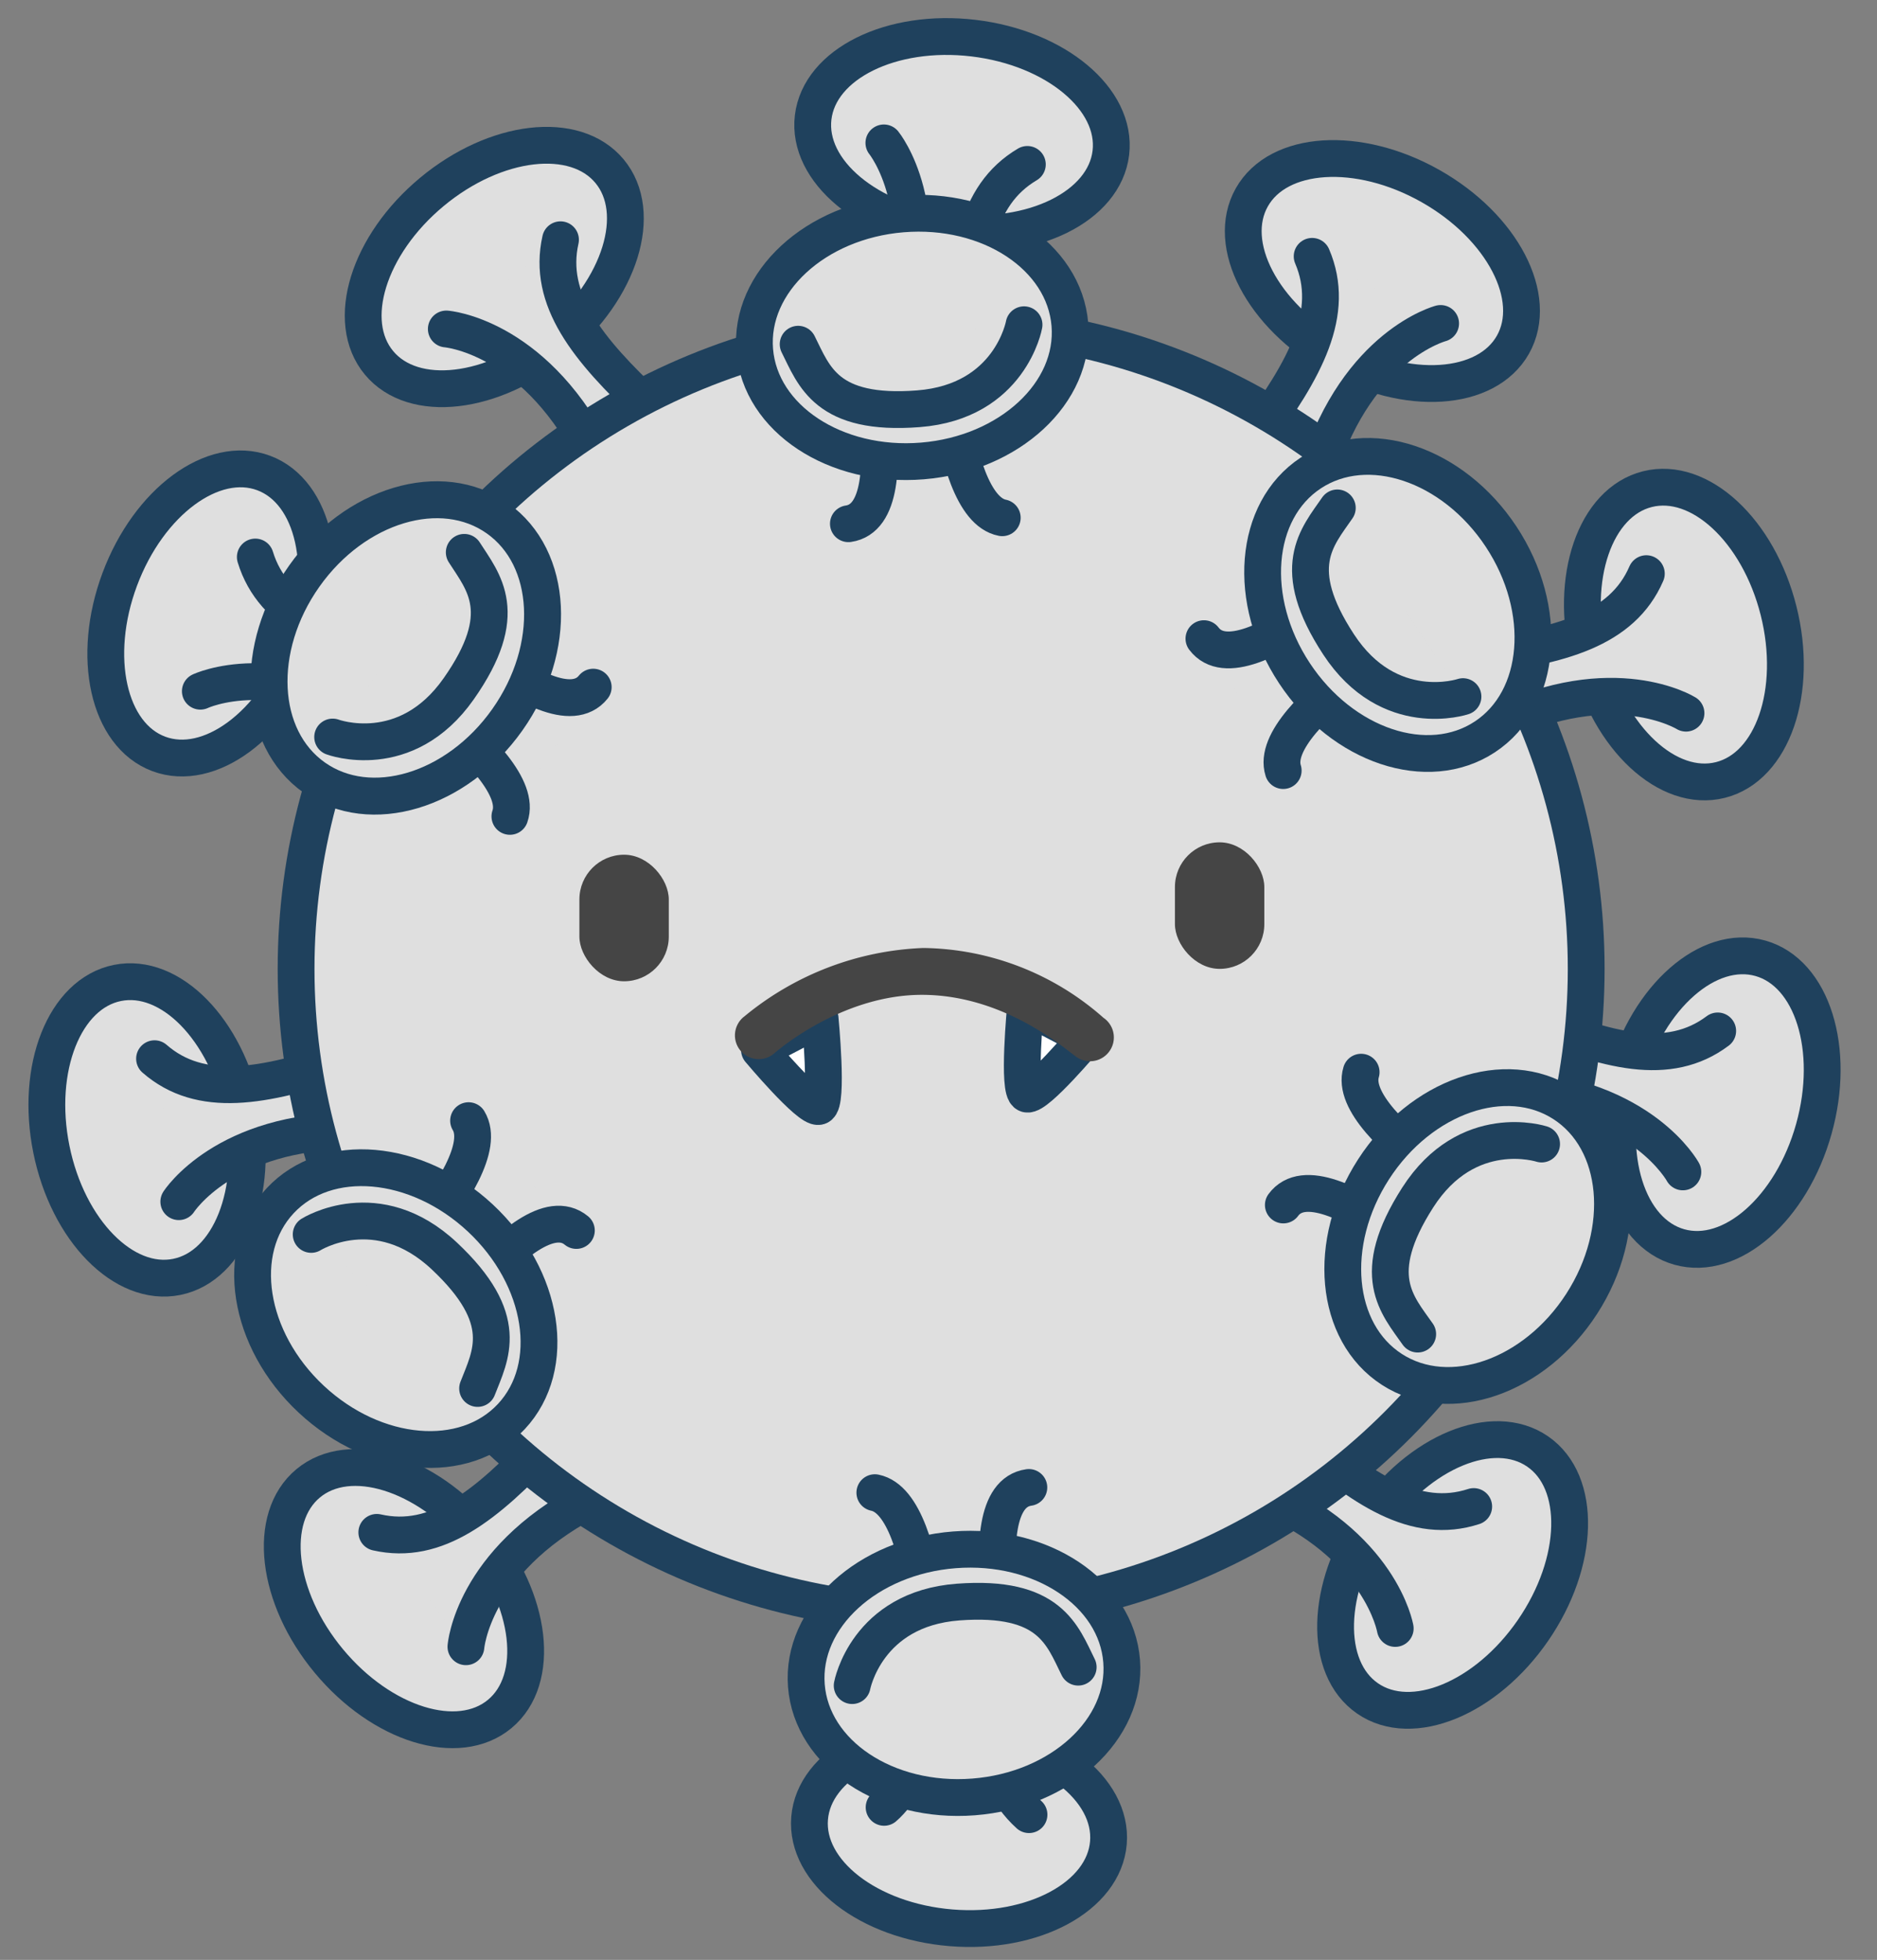<svg xmlns="http://www.w3.org/2000/svg" width="153.008" height="159.731" viewBox="0 0 153.008 159.731">
  <rect x="0" y="0" width="153.008" height="159.731" fill="#808080" stroke="none"/>
  <g id="Group_109" data-name="Group 109" transform="translate(-710.219 -3882.611)">
    <g id="egFDSnEm7BK4" transform="translate(775.565 3884.276)">
      <ellipse id="egFDSnEm7BK5" cx="7.959" cy="12.22" rx="7.959" ry="12.22" transform="matrix(0.118, -0.993, 0.993, 0.118, 0, 15.808)" fill="#dfdfdf" stroke="#1f415d" stroke-linecap="round" stroke-linejoin="round" stroke-width="3"/>
      <path id="egFDSnEm7BK6" d="M349.4,130.19s4.385,5.379,1.008,15.432-.959,10.858,1.521,11.336c3.264.628,4.292-3.331,4.243-10.314s.637-12.165,4.924-14.7" transform="translate(-342.695 -120.209)" fill="#dfdfdf" stroke="#1f415d" stroke-linecap="round" stroke-linejoin="round" stroke-width="3"/>
    </g>
    <g id="egFDSnEm7BK7" transform="translate(736.028 3890.433)">
      <ellipse id="egFDSnEm7BK8" cx="12.22" cy="7.959" rx="12.22" ry="7.959" transform="matrix(0.769, -0.639, 0.639, 0.769, 0, 15.627)" fill="#dfdfdf" stroke="#1f415d" stroke-linecap="round" stroke-linejoin="round" stroke-width="3"/>
      <path id="egFDSnEm7BK9" d="M220.86,163.72s6.919.521,11.875,9.891,7.215,8.171,9.268,6.7c2.705-1.935.542-5.407-4.559-10.178s-8.368-8.831-7.276-13.685" transform="translate(-210.287 -144.73)" fill="#dfdfdf" stroke="#1f415d" stroke-linecap="round" stroke-linejoin="round" stroke-width="3"/>
    </g>
    <g id="egFDSnEm7BK10" transform="translate(715.705 3918.376)">
      <ellipse id="egFDSnEm7BK11" cx="12.22" cy="7.959" rx="12.22" ry="7.959" transform="translate(0 22.893) rotate(-69.51)" fill="#dfdfdf" stroke="#1f415d" stroke-linecap="round" stroke-linejoin="round" stroke-width="3"/>
      <path id="egFDSnEm7BK12" d="M152.63,266.657s6.265-2.98,15.229,2.688,10.32,3.51,11.374,1.216c1.384-3.021-2.216-4.961-9.013-6.572s-11.655-3.508-13.109-8.269" transform="translate(-141.785 -246.088)" fill="#dfdfdf" stroke="#1f415d" stroke-linecap="round" stroke-linejoin="round" stroke-width="3"/>
    </g>
    <g id="egFDSnEm7BK13" transform="translate(711.986 3961.145)">
      <ellipse id="egFDSnEm7BK14" cx="7.959" cy="12.22" rx="7.959" ry="12.22" transform="translate(0 3.155) rotate(-11.43)" fill="#dfdfdf" stroke="#1f415d" stroke-linecap="round" stroke-linejoin="round" stroke-width="3"/>
      <path id="egFDSnEm7BK15" d="M135.718,404.658s3.742-5.842,14.348-5.772,10.615-2.474,10.3-4.979c-.42-3.3-4.5-3.041-11.125-.814s-11.748,3.186-15.5-.087" transform="translate(-122.91 -385.255)" fill="#dfdfdf" stroke="#1f415d" stroke-linecap="round" stroke-linejoin="round" stroke-width="3"/>
    </g>
    <g id="egFDSnEm7BK16" transform="translate(729.219 3994.502)">
      <ellipse id="egFDSnEm7BK17" cx="7.959" cy="12.22" rx="7.959" ry="12.22" transform="matrix(0.769, -0.639, 0.639, 0.769, 0, 14.087)" fill="#dfdfdf" stroke="#1f415d" stroke-linecap="round" stroke-linejoin="round" stroke-width="3"/>
      <path id="egFDSnEm7BK18" d="M201.564,513.618s.527-6.919,9.9-11.875,8.173-7.212,6.705-9.268c-1.943-2.711-5.419-.547-10.181,4.55s-8.834,8.373-13.688,7.27" transform="translate(-182.583 -491.298)" fill="#dfdfdf" stroke="#1f415d" stroke-linecap="round" stroke-linejoin="round" stroke-width="3"/>
    </g>
    <g id="egFDSnEm7BK19" transform="translate(808.243 3891.765)">
      <ellipse id="egFDSnEm7BK20" cx="7.959" cy="12.22" rx="7.959" ry="12.22" transform="translate(0.11 13.865) rotate(-60.58)" fill="#dfdfdf" stroke="#1f415d" stroke-linecap="round" stroke-linejoin="round" stroke-width="3"/>
      <path id="egFDSnEm7BK21" d="M462.1,165.581s-6.711,1.755-9.92,11.875-5.633,9.332-7.916,8.255c-3.006-1.416-1.5-5.213,2.662-10.829s6.662-10.189,4.7-14.771" transform="translate(-442.688 -148.373)" fill="#dfdfdf" stroke="#1f415d" stroke-linecap="round" stroke-linejoin="round" stroke-width="3"/>
    </g>
    <g id="egFDSnEm7BK22" transform="translate(820.614 3920.539)">
      <ellipse id="egFDSnEm7BK23" cx="7.959" cy="12.22" rx="7.959" ry="12.22" transform="translate(16.176 3.875) rotate(-14.09)" fill="#dfdfdf" stroke="#1f415d" stroke-linecap="round" stroke-linejoin="round" stroke-width="3"/>
      <path id="egFDSnEm7BK24" d="M520.444,271.771s-5.894-3.667-15.435.967-10.647,2.337-11.438-.061c-1.043-3.157,2.754-4.683,9.688-5.526s11.976-2.181,13.952-6.751" transform="translate(-493.401 -251.575)" fill="#dfdfdf" stroke="#1f415d" stroke-linecap="round" stroke-linejoin="round" stroke-width="3"/>
    </g>
    <g id="egFDSnEm7BK25" transform="translate(823.444 3958.56)">
      <ellipse id="egFDSnEm7BK26" cx="12.22" cy="7.959" rx="12.22" ry="7.959" transform="translate(16.006 23.531) rotate(-74.33)" fill="#dfdfdf" stroke="#1f415d" stroke-linecap="round" stroke-linejoin="round" stroke-width="3"/>
      <path id="egFDSnEm7BK27" d="M520.131,392.474s-3.3-6.106-13.87-6.821-10.413-3.241-9.909-5.729c.663-3.256,4.715-2.7,11.154,0s11.478,4.055,15.464,1.06" transform="translate(-496.173 -372.913)" fill="#dfdfdf" stroke="#1f415d" stroke-linecap="round" stroke-linejoin="round" stroke-width="3"/>
    </g>
    <g id="egFDSnEm7BK28" transform="translate(804.723 3994.391)">
      <ellipse id="egFDSnEm7BK29" cx="12.22" cy="7.959" rx="12.22" ry="7.959" transform="translate(10.423 22.129) rotate(-55.44)" fill="#dfdfdf" stroke="#1f415d" stroke-linecap="round" stroke-linejoin="round" stroke-width="3"/>
      <path id="egFDSnEm7BK30" d="M456.763,506.854s-1.159-6.844-10.928-10.945-8.788-6.447-7.51-8.625c1.683-2.867,5.335-1.025,10.548,3.623s9.558,7.545,14.288,6.01" transform="translate(-437.532 -485.914)" fill="#dfdfdf" stroke="#1f415d" stroke-linecap="round" stroke-linejoin="round" stroke-width="3"/>
    </g>
    <g id="egFDSnEm7BK31" transform="translate(775.566 4004.173)">
      <ellipse id="egFDSnEm7BK32" cx="7.959" cy="12.22" rx="7.959" ry="12.22" transform="translate(0 34.557) rotate(-85.32)" fill="#dfdfdf" stroke="#1f415d" stroke-linecap="round" stroke-linejoin="round" stroke-width="3"/>
      <path id="egFDSnEm7BK33" d="M345.08,544.424s5.364-4.4,4.055-14.928,1.211-10.832,3.736-10.809c3.325.032,3.548,4.116,2.114,10.951s-1.784,12.04,1.906,15.382" transform="translate(-338.357 -518.687)" fill="#dfdfdf" stroke="#1f415d" stroke-linecap="round" stroke-linejoin="round" stroke-width="3"/>
    </g>
    <ellipse id="egFDSnEm7BK35" cx="52.583" cy="52.583" rx="52.583" ry="52.583" transform="translate(734.355 3908.994)" fill="#dfdfdf" stroke="#1f415d" stroke-linecap="round" stroke-linejoin="round" stroke-width="3"/>
    <g id="egFDSnEm7BK37" transform="translate(793.553 3964.604)">
      <path id="egFDSnEm7BK38" d="M384.233,382.07s-.672,6.951.113,7.174,4.822-4.588,4.822-4.588Z" transform="translate(-383.965 -382.07)" fill="#fff" stroke="#1f415d" stroke-linecap="round" stroke-linejoin="round" stroke-width="3"/>
    </g>
    <g id="egFDSnEm7BK39" transform="translate(772.13 3965.612)">
      <path id="egFDSnEm7BK40" d="M314.941,385.55s.675,6.951-.11,7.177-4.831-4.6-4.831-4.6Z" transform="translate(-310 -385.55)" fill="#fff" stroke="#1f415d" stroke-linecap="round" stroke-linejoin="round" stroke-width="3"/>
    </g>
    <g id="egFDSnEm7BK41" transform="translate(770.133 3959.869)">
      <path id="egFDSnEm7BK42" d="M303.843,371.326a24.354,24.354,0,0,1,14.609-5.6,22.572,22.572,0,0,1,14.69,5.688,1.937,1.937,0,0,1,.507,2.7h0a1.94,1.94,0,0,1-2.7.5c-.884-.605-5.758-5-12.454-5.069-6.795-.072-12.237,4.811-12.237,4.811a1.941,1.941,0,0,1-2.726-.29h0a1.941,1.941,0,0,1,.307-2.74Z" transform="translate(-303.106 -365.723)" fill="#454545"/>
    </g>
    <g id="egFDSnEm7BK44_ts" transform="translate(757.45 3952.271)">
      <rect id="egFDSnEm7BK44" width="7.287" height="10.314" rx="3.644" fill="#454545"/>
    </g>
    <g id="egFDSnEm7BK46_ts" transform="translate(805.996 3951.26)">
      <rect id="egFDSnEm7BK46" width="7.287" height="10.314" rx="3.644" fill="#454545"/>
    </g>
    <path id="egFDSnEm7BK48" d="M207.467,281.319c1.613-4.565-13.167-13.526-13.167-13.526L198.43,262s12.4,13.054,15.829,8.785" transform="translate(544.318 3667.828)" fill="#dfdfdf" stroke="#1f415d" stroke-linecap="round" stroke-linejoin="round" stroke-width="3"/>
    <ellipse id="egFDSnEm7BK49" cx="12.945" cy="10.144" rx="12.945" ry="10.144" transform="matrix(0.577, -0.816, 0.816, 0.577, 727.552, 3940.128)" fill="#dfdfdf" stroke="#1f415d" stroke-linecap="round" stroke-linejoin="round" stroke-width="3.013"/>
    <path id="egFDSnEm7BK50" d="M189.87,269.452s5.955,2.222,10.276-3.933,2.027-8.66.452-11.119" transform="translate(547.466 3673.227)" fill="#dfdfdf" stroke="#1f415d" stroke-linecap="round" stroke-linejoin="round" stroke-width="3"/>
    <path id="egFDSnEm7BK52" d="M441.552,269.111c-1.471-4.614,13.581-13.117,13.581-13.117l-3.951-5.923s-12.8,12.663-16.092,8.289" transform="translate(373.27 3676.302)" fill="#dfdfdf" stroke="#1f415d" stroke-linecap="round" stroke-linejoin="round" stroke-width="3"/>
    <ellipse id="egFDSnEm7BK53" cx="10.1" cy="12.889" rx="10.1" ry="12.889" transform="matrix(0.834, -0.551, 0.551, 0.834, 808.638, 3926.73)" fill="#dfdfdf" stroke="#1f415d" stroke-linecap="round" stroke-linejoin="round" stroke-width="3"/>
    <path id="egFDSnEm7BK54" d="M477.508,257.28s-6.021,2.027-10.137-4.252-1.767-8.718-.107-11.128" transform="translate(351.969 3682.106)" fill="#dfdfdf" stroke="#1f415d" stroke-linecap="round" stroke-linejoin="round" stroke-width="3"/>
    <path id="egFDSnEm7BK56" d="M347.578,199.988c-4.753-.933-4.958-18.218-4.958-18.218l-7.1.611s4.938,17.314-.484,18.094" transform="translate(444.342 3724.82)" fill="#dfdfdf" stroke="#1f415d" stroke-linecap="round" stroke-linejoin="round" stroke-width="3"/>
    <ellipse id="egFDSnEm7BK57" cx="12.889" cy="10.1" rx="12.889" ry="10.1" transform="translate(770.916 3901.098) rotate(-4.68)" fill="#dfdfdf" stroke="#1f415d" stroke-linecap="round" stroke-linejoin="round" stroke-width="3"/>
    <path id="egFDSnEm7BK58" d="M339.288,190.36s-1.115,6.268-8.614,6.847-8.492-2.65-9.8-5.26" transform="translate(454.408 3718.718)" fill="#dfdfdf" stroke="#1f415d" stroke-linecap="round" stroke-linejoin="round" stroke-width="3"/>
    <path id="egFDSnEm7BK60" d="M463.783,400.68c-1.419,4.634,13.726,12.967,13.726,12.967l-3.887,5.966s-12.935-12.521-16.182-8.11" transform="translate(357.393 3569.314)" fill="#dfdfdf" stroke="#1f415d" stroke-linecap="round" stroke-linejoin="round" stroke-width="3"/>
    <ellipse id="egFDSnEm7BK61" cx="12.889" cy="10.1" rx="12.889" ry="10.1" transform="translate(815.197 3988.744) rotate(-57.17)" fill="#dfdfdf" stroke="#1f415d" stroke-linecap="round" stroke-linejoin="round" stroke-width="3"/>
    <path id="egFDSnEm7BK62" d="M499.871,420.189s-6.045-1.97-10.1,4.362-1.671,8.738,0,11.128" transform="translate(336.015 3555.661)" fill="#dfdfdf" stroke="#1f415d" stroke-linecap="round" stroke-linejoin="round" stroke-width="3"/>
    <path id="egFDSnEm7BK64" d="M203.267,414.32c2.508,4.142-10.137,15.93-10.137,15.93l5.213,4.837s9.486-15.3,13.711-11.817" transform="translate(545.149 3559.625)" fill="#dfdfdf" stroke="#1f415d" stroke-linecap="round" stroke-linejoin="round" stroke-width="3"/>
    <ellipse id="egFDSnEm7BK65" cx="10.1" cy="12.889" rx="10.1" ry="12.889" transform="translate(726.169 3987.851) rotate(-46.97)" fill="#dfdfdf" stroke="#1f415d" stroke-linecap="round" stroke-linejoin="round" stroke-width="3"/>
    <path id="egFDSnEm7BK66" d="M183.83,443.651s5.379-3.386,10.861,1.764,3.765,8.063,2.705,10.792" transform="translate(551.756 3539.565)" fill="#dfdfdf" stroke="#1f415d" stroke-linecap="round" stroke-linejoin="round" stroke-width="3"/>
    <g id="egFDSnEm7BK67" transform="translate(775.173 4003.838)">
      <path id="egFDSnEm7BK68" d="M342.47,517.956c4.747.953,4.875,18.247,4.875,18.247l7.1-.579s-4.857-17.337.579-18.093" transform="translate(-336.109 -517.53)" fill="#dfdfdf" stroke="#1f415d" stroke-linecap="round" stroke-linejoin="round" stroke-width="3"/>
      <ellipse id="egFDSnEm7BK69" cx="12.889" cy="10.1" rx="12.889" ry="10.1" transform="translate(0 6.077) rotate(-4.42)" fill="#dfdfdf" stroke="#1f415d" stroke-linecap="round" stroke-linejoin="round" stroke-width="3"/>
      <path id="egFDSnEm7BK70" d="M336.09,556.434s1.159-6.25,8.643-6.809,8.48,2.688,9.781,5.306" transform="translate(-331.577 -540.284)" fill="#dfdfdf" stroke="#1f415d" stroke-linecap="round" stroke-linejoin="round" stroke-width="3"/>
    </g>
  </g>
</svg>
